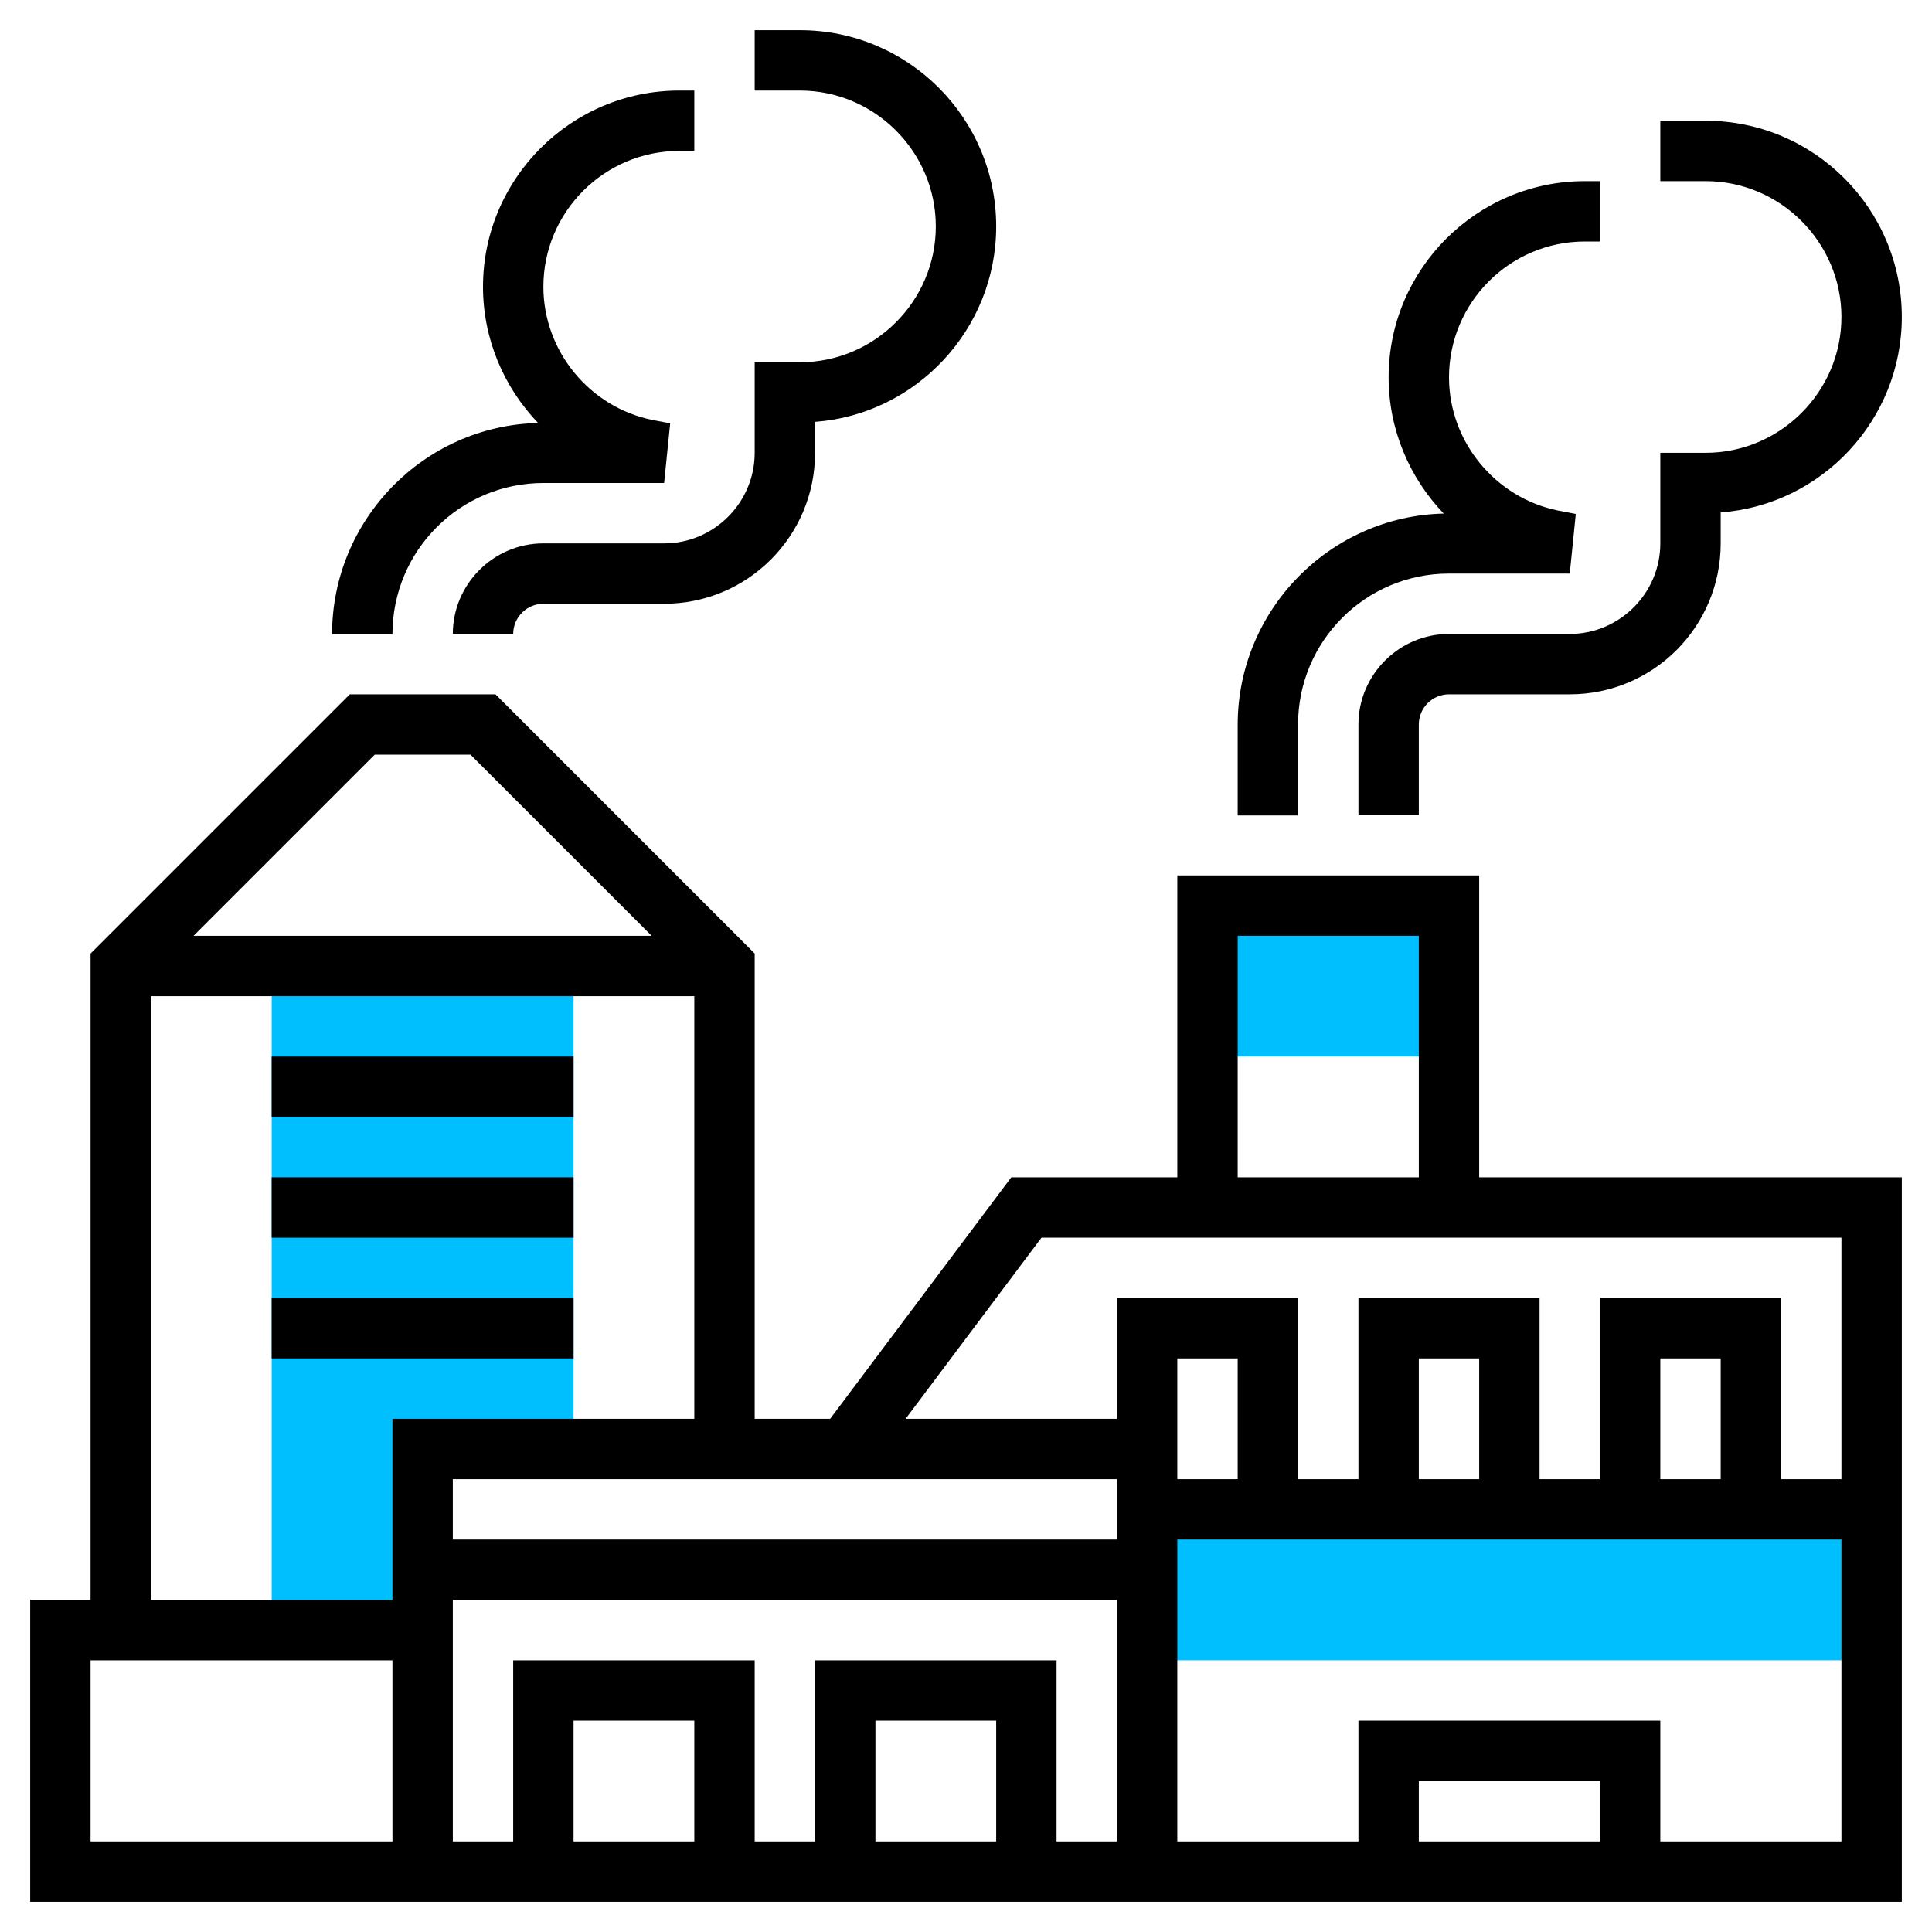 <?xml version="1.0" encoding="utf-8"?>
<!-- Generator: Adobe Illustrator 23.0.1, SVG Export Plug-In . SVG Version: 6.00 Build 0)  -->
<svg version="1.1" id="Layer_5" xmlns="http://www.w3.org/2000/svg" xmlns:xlink="http://www.w3.org/1999/xlink" x="0px" y="0px"
	 viewBox="0 0 512 512" style="enable-background:new 0 0 512 512;" xml:space="preserve">
<style type="text/css">
	.st0{fill:#00BFFF;}
</style>
<g>
	<path class="st0" d="M304,400h192v40H304V400z"/>
	<path class="st0" d="M320,240h64v40h-64V240z"/>
	<path class="st0" d="M112,432H72V256h80v128h-40V432z"/>
</g>
<path d="M72,280h80v16H72V280z"/>
<path d="M72,312h80v16H72V312z"/>
<path d="M72,344h80v16H72V344z"/>
<path d="M392,232h-80v80h-44l-48,64h-20V252.7L131.3,184H92.7L24,252.7V424H8v80h496V312H392V232z M328,248h48v64h-48V248z M328,392
	h-16v-16v-16h16V392z M264,488h-32v-32h32V488z M216,440v48h-16v-48h-64v48h-16v-64h176v64h-16v-48H216z M184,488h-32v-32h32V488z
	 M296,400v8H120v-16h176V400z M99.3,200h25.4l48,48H51.3L99.3,200z M40,264h144v112h-80v48H40L40,264z M24,440h80v48H24L24,440z
	 M424,488h-48v-16h48V488z M440,488v-32h-80v32h-48v-80h176v80H440z M392,392h-16v-32h16V392z M456,392h-16v-32h16V392z M488,392
	h-16v-48h-48v48h-16v-48h-48v48h-16v-48h-48v32h-56l36-48h212V392z"/>
<path d="M144,144c-13.2,0-24,10.8-24,24h16c0-4.4,3.6-8,8-8h32c22.1,0,40-17.9,40-40v-8.2c26.8-2,48-24.5,48-51.8
	c0-28.7-23.3-52-52-52h-12v16h12c19.8,0,36,16.2,36,36s-16.2,36-36,36h-12v24c0,13.2-10.8,24-24,24H144z"/>
<path d="M144,128h32l1.6-15.8l-4.7-0.9C156.2,107.9,144,93,144,76c0-19.8,16.1-36,36-36h4V24h-4c-28.6,0-52,23.3-52,52
	c0,13.8,5.5,26.6,14.6,36.1c-30.2,0.7-54.6,25.6-54.6,56h16C104,145.9,121.9,128,144,128z"/>
<path d="M384,168c-13.2,0-24,10.8-24,24v24h16v-24c0-4.4,3.6-8,8-8h32c22.1,0,40-17.9,40-40v-8.2c26.8-2,48-24.5,48-51.8
	c0-28.7-23.3-52-52-52h-12v16h12c19.8,0,36,16.2,36,36s-16.2,36-36,36h-12v24c0,13.2-10.8,24-24,24H384z"/>
<path d="M344,192c0-22.1,17.9-40,40-40h32l1.6-15.8l-4.7-0.9C396.2,131.9,384,117,384,100c0-19.8,16.1-36,36-36h4V48h-4
	c-28.6,0-52,23.3-52,52c0,13.8,5.5,26.6,14.6,36.1c-30.2,0.7-54.6,25.6-54.6,56v24h16V192z"/>
</svg>
